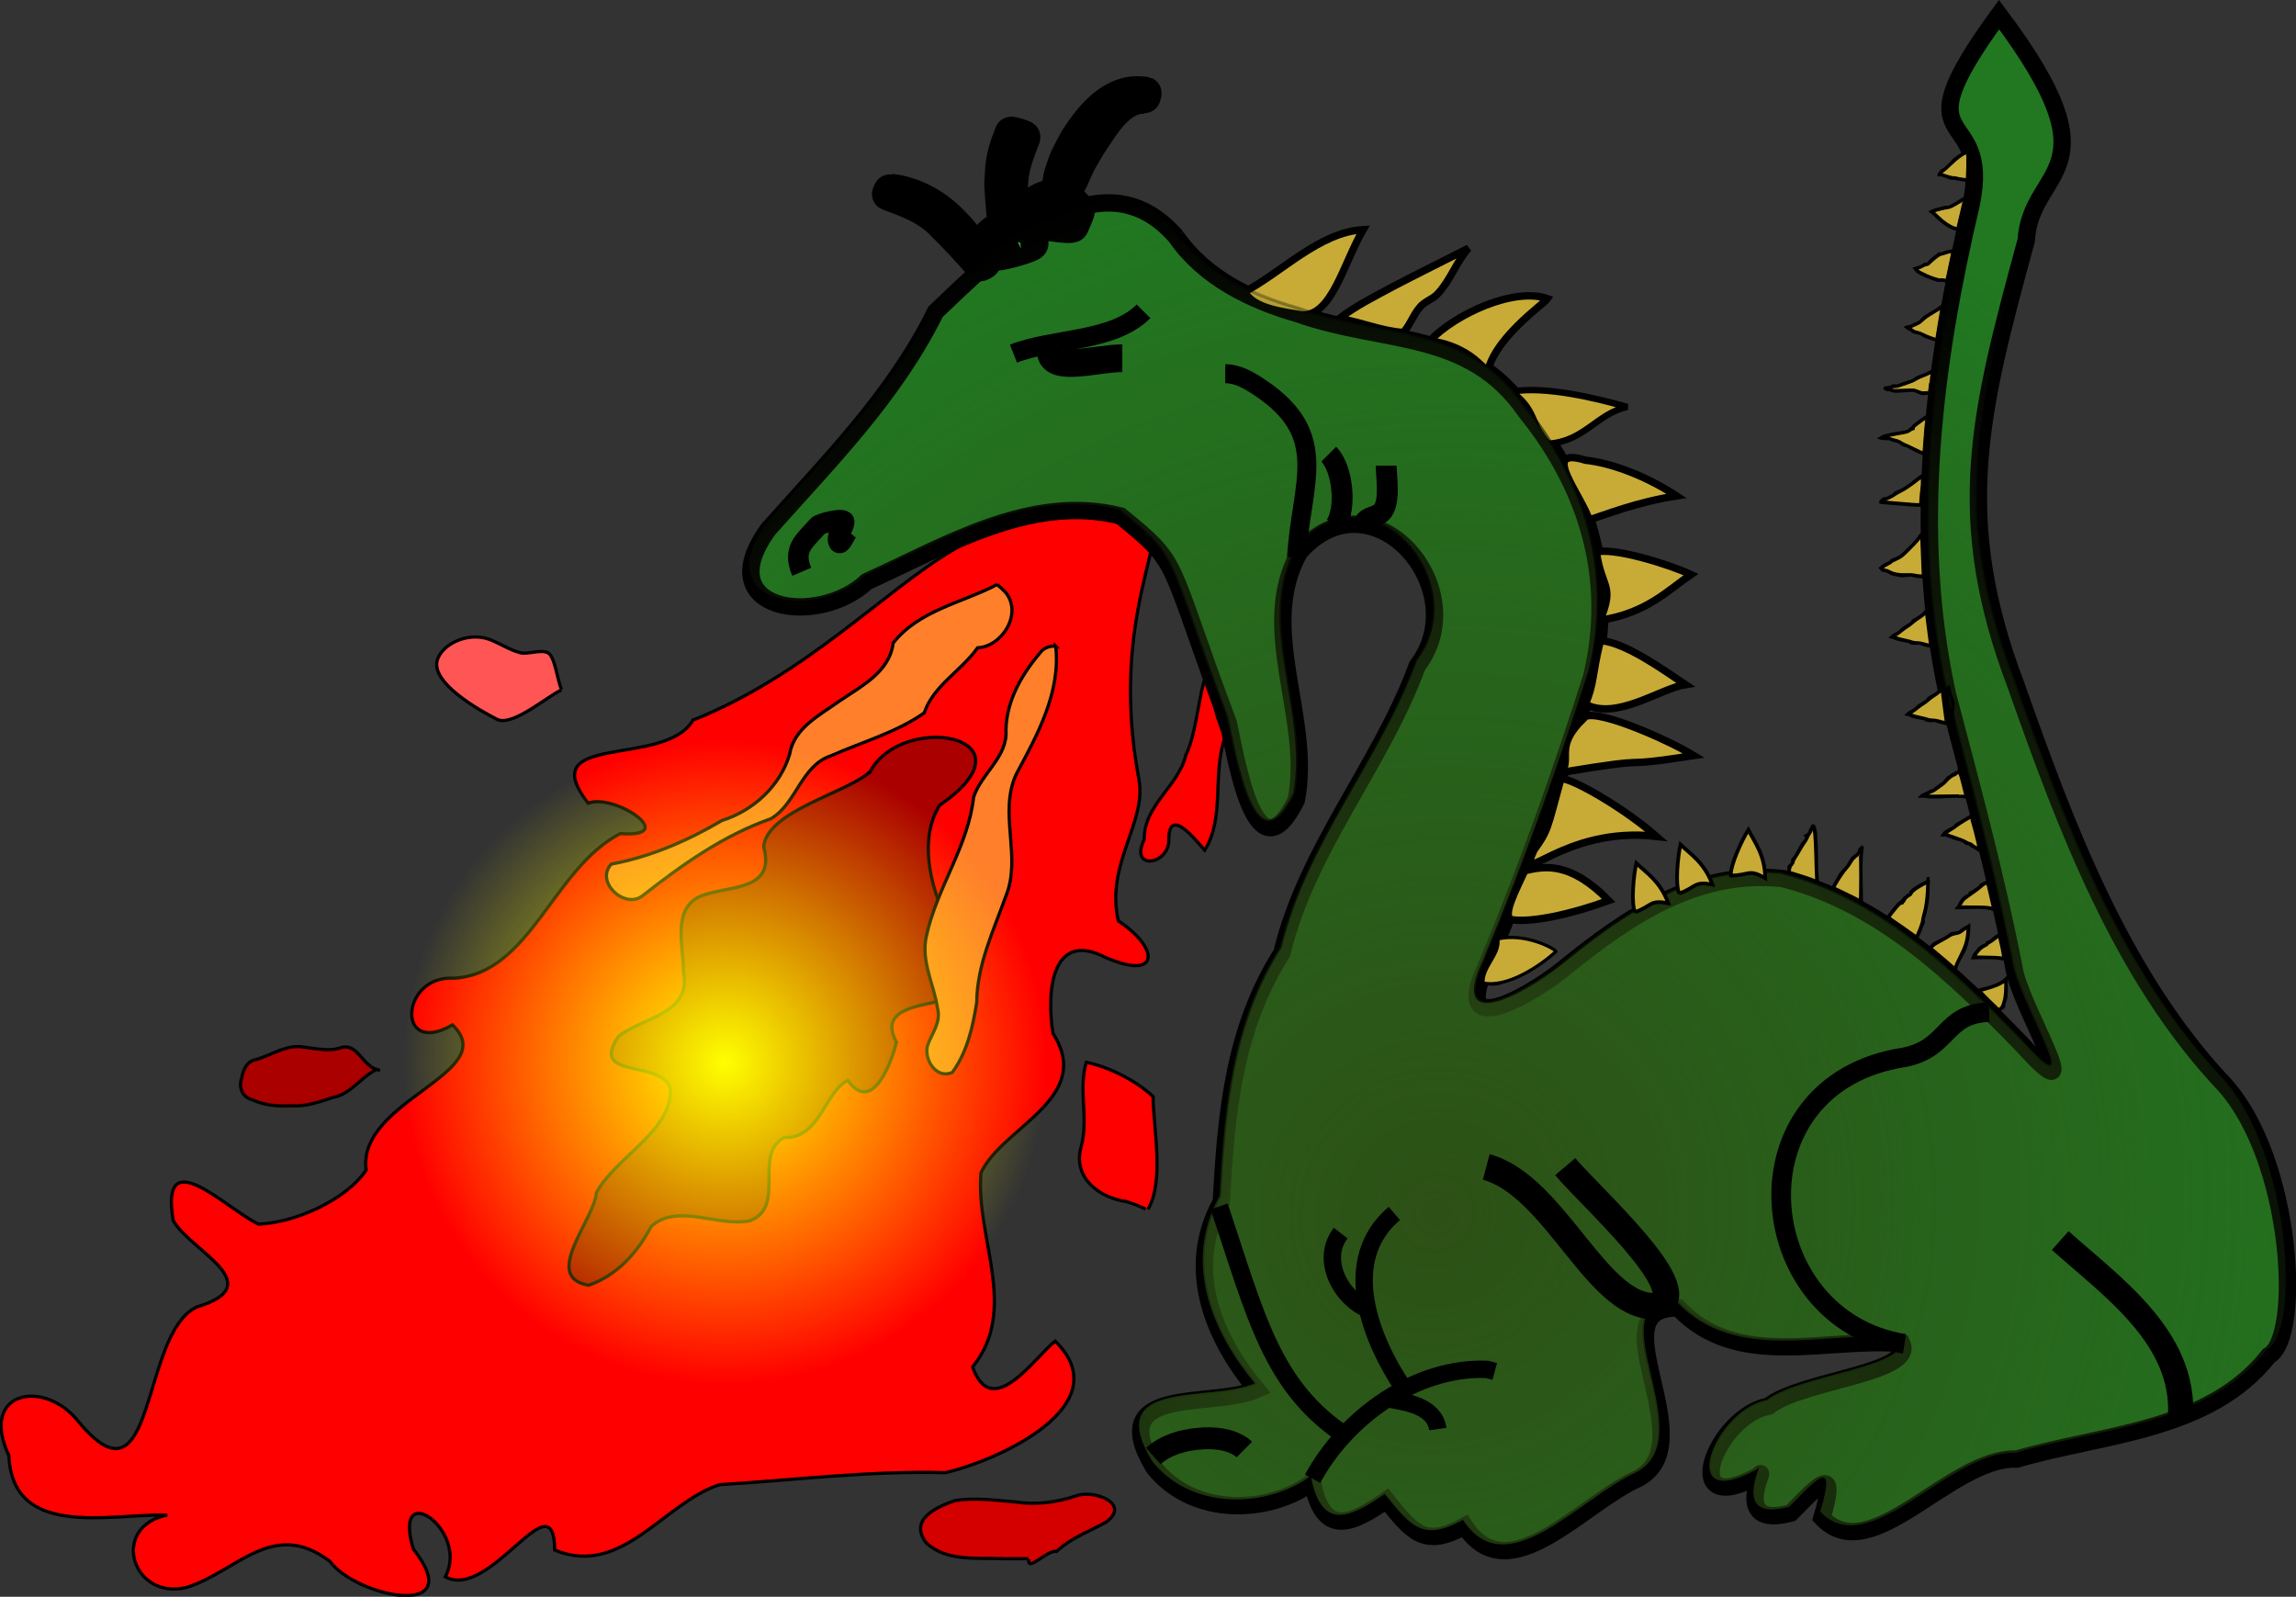 <?xml version="1.0" encoding="UTF-8" standalone="no"?>
<!-- Created with Inkscape (http://www.inkscape.org/) -->

<svg
   xmlns:dc="http://purl.org/dc/elements/1.1/"
   xmlns:cc="http://creativecommons.org/ns#"
   xmlns:rdf="http://www.w3.org/1999/02/22-rdf-syntax-ns#"
   xmlns:svg="http://www.w3.org/2000/svg"
   xmlns="http://www.w3.org/2000/svg"
   xmlns:sodipodi="http://sodipodi.sourceforge.net/DTD/sodipodi-0.dtd"
   xmlns:inkscape="http://www.inkscape.org/namespaces/inkscape"
   id="svg2"
   sodipodi:docname="dragon.svg"
   viewBox="0 0 637.59 443.432"
   version="1.1"
   inkscape:version="0.91 r13725"
   width="637.59"
   height="443.432">
  <rect x="0" y="0" width="637.59" height="443.432" fill="#333333" stroke="none"/>
  <defs
     id="defs4">
    <radialGradient
       id="radialGradient4269"
       gradientUnits="userSpaceOnUse"
       cy="244.28"
       cx="-685.89"
       gradientTransform="matrix(1.106,-0.905,0.882,1.078,469.36,-524.34)"
       r="238.65"
       inkscape:collect="always">
      <stop
         id="stop4092"
         style="stop-color:#2d5016"
         offset="0" />
      <stop
         id="stop4094"
         style="stop-color:#2d5016;stop-opacity:0"
         offset="1" />
    </radialGradient>
    <radialGradient
       id="radialGradient4271"
       gradientUnits="userSpaceOnUse"
       cy="108.88"
       cx="-660.64"
       gradientTransform="matrix(1,0,0,1,612.15,115.19)"
       r="239.15"
       inkscape:collect="always">
      <stop
         id="stop4138"
         style="stop-color:#000000"
         offset="0" />
      <stop
         id="stop4140"
         style="stop-color:#000000;stop-opacity:0"
         offset="1" />
    </radialGradient>
    <radialGradient
       id="radialGradient4273"
       gradientUnits="userSpaceOnUse"
       cy="-240.63"
       cx="-1036.4"
       r="209.1"
       inkscape:collect="always">
      <stop
         id="stop4006"
         style="stop-color:#ffff00"
         offset="0" />
      <stop
         id="stop4008"
         style="stop-color:#ffff00;stop-opacity:0"
         offset="1" />
    </radialGradient>
  </defs>
  <sodipodi:namedview
     id="base"
     bordercolor="#666666"
     inkscape:pageshadow="2"
     inkscape:window-y="-8"
     pagecolor="#ffffff"
     inkscape:window-height="1096"
     inkscape:window-maximized="1"
     inkscape:zoom="0.7"
     inkscape:window-x="-8"
     showgrid="false"
     borderopacity="1.0"
     inkscape:current-layer="layer1"
     inkscape:cx="61.729173"
     inkscape:cy="339.65546"
     inkscape:window-width="1920"
     inkscape:pageopacity="0.0"
     inkscape:document-units="px"
     fit-margin-top="0"
     fit-margin-left="0"
     fit-margin-right="0"
     fit-margin-bottom="0" />
  <g
     id="layer1"
     inkscape:label="Layer 1"
     inkscape:groupmode="layer"
     transform="translate(-47.213,-205.294)">
    <g
       id="g4166"
       inkscape:export-ydpi="1262.2"
       inkscape:export-xdpi="1262.2"
       inkscape:export-filename="C:\Documents and Settings\User\Desktop\dragon.png"
       transform="matrix(0.894,0,0,0.894,511.97,220.61)">
      <path
         id="path5230"
         style="fill:#ff0000;stroke:#000000;stroke-width:1px"
         d="m -139.28,211.81 c -4.151,11.25 0.032,24.932 -6.368,35.178 -3.242,-3.695 -11.481,-14.088 -11.167,-2.552 -0.748,7.454 -12.226,8.534 -7.623,-0.775 -0.146,-10.783 10.637,-16.514 12.929,-26.242 3.959,-7.899 4.125,-24.129 8.052,-27.895 -0.69,7.595 0.994,15.389 4.177,22.286 z"
         inkscape:connector-curvature="0" />
      <g
         id="g3981"
         transform="translate(644.59,101.84)">
        <path
           id="path3857"
           sodipodi:nodetypes="ccccccccccccccccccccccccccsssc"
           style="fill:#ff0000;stroke:#000000;stroke-width:1px"
           d="m -949.22,104.75 c -8.654,14.962 -49.833,3.464 -32.562,25.781 8.266,-3.173 28.896,10.872 10,9.438 -20.906,10.784 -27.874,43.552 -51.656,44.938 -16.69,-1.096 -18.123,24.753 -0.469,14.5 15.55,14.834 -29.759,23.377 -26.813,45.094 -6.138,9.245 -22.21,16.45 -33.469,16.781 -10.16,-4.853 -30.629,-26.122 -26.469,-1.156 4.885,9.213 30.554,19.89 7.406,26.875 -17.778,8.13 -12.474,64.792 -36.656,35.844 -10.649,-13.767 -31.224,-9.777 -21.781,10.375 1.11,25.734 30.765,18.204 48.156,18.438 l 1.031,0 c -17.839,3.597 -11.054,26.466 5.875,22.531 15.693,-4.796 26.785,-21.597 44.594,-8.188 8.246,11.231 43.402,18.412 25.969,-3.781 -6.796,-22.67 17.606,-5.802 9.938,8.625 13.88,7.67 33.829,-31.147 33.969,-8.312 20.887,8.671 33.907,-14.734 51.25,-20.312 21.795,-1.271 46.384,-4.396 70.125,-3.719 16.821,-3.925 54.256,-21.025 34.094,-40.875 -6.152,4.718 -19.608,25.222 -25.656,8.031 14.5,-17.799 0.883,-40.148 2.594,-60.281 6.565,-14.267 35.251,-23.108 22.406,-43.281 -2.161,-12.696 -0.503,-32.064 15.875,-23.844 17.35,7.791 17.421,-2.606 4.406,-11.125 -4.106,-17.7 8.883,-30.61 6.373,-44.001 -9.555,-50.967 10.721,-77.028 2.888,-82.038 -6.949,-4.445 -31.364,-6.634 -60.455,10.663 -22.037,13.103 -45.673,38.861 -80.963,53 z"
           inkscape:connector-curvature="0" />
        <path
           id="path3915"
           sodipodi:nodetypes="ccccccccc"
           style="fill:#d40000;stroke:#000000;stroke-width:1px"
           d="m -844.88,365.34 c -0.68,4.405 5.766,-2.985 8.642,-2.384 4.471,-4.219 10.181,-6.2 15.367,-9.089 7.968,-5.89 -4.119,-10.219 -9.354,-8.143 -5.976,2.002 -12.217,2.832 -18.489,1.91 -6.322,-0.535 -12.713,-1.436 -19.042,-0.483 -5.57,1.937 -14.447,5.749 -9.088,13.043 6.419,6.149 16.215,4.604 24.364,5.038 2.492,-0.009 4.985,-0.038 7.477,-0.015"
           inkscape:connector-curvature="0" />
        <path
           id="path3919"
           sodipodi:nodetypes="cccccc"
           style="fill:#ff0000;stroke:#000000;stroke-width:1px"
           d="m -807.89,256.7 c 5.252,-8.661 1.587,-25.891 1.618,-35.041 -5.507,-5.13 -13.903,-9.24 -20.756,-10.636 -2.524,8.311 0.825,17.739 -1.639,26.396 -2.607,9.544 5.757,15.729 14.158,16.876 2.028,0.652 4.043,1.376 5.94,2.354"
           inkscape:connector-curvature="0" />
        <path
           id="path3921"
           sodipodi:nodetypes="csssssc"
           style="fill:#ff5555;stroke:#000000;stroke-width:1px"
           d="m -990.04,95.378 c -3.891,1.556 -15.214,11.502 -19.964,9.127 -5.505,-2.753 -20.931,-11.492 -18.571,-18.571 1.681,-5.042 9.519,-8.493 15.714,-6.429 3.351,1.117 6.586,3.432 10,4.286 2.357,0.589 6.402,-1.084 8.571,0 2.296,1.148 2.957,8.771 4.286,11.429"
           inkscape:connector-curvature="0" />
        <path
           id="path3923"
           sodipodi:nodetypes="ccccccccc"
           style="fill:#aa0000;stroke:#000000;stroke-width:1px"
           d="m -1047.1,213.08 c -5.125,2.26 -8.263,7.868 -14.027,8.895 -4.141,1.321 -8.342,2.891 -12.767,2.563 -4.177,0.218 -8.45,-0.128 -12.284,-1.928 -3.009,-0.689 -4.224,-3.895 -3.207,-6.631 0.456,-2.575 1.597,-5.432 4.552,-5.815 4.876,-1.439 9.472,-4.822 14.794,-3.854 3.928,0.467 8.031,1.502 11.883,0.051 5.163,-1.122 6.451,6.563 11.742,7.101"
           inkscape:connector-curvature="0" />
        <path
           id="path3925"
           style="fill:#aa0000;stroke:#000000;stroke-width:1px"
           d="m -873,110.09 c -7.768,-0.24 -17.262,3.091 -21.281,10.844 l -0.156,0 c -7.025,6.431 -31.741,12.015 -32.812,23.125 3.78,13.723 -10.272,11.944 -19.219,15.188 -9.53,3.916 -5.595,15.659 -5.688,23.562 2.816,13.479 -13.49,14.366 -20.25,20.281 -9.099,13.484 13.454,6.791 16.25,16.219 0.288,13.21 -16.617,20.761 -23.031,32.156 -0.512,8.263 -17.216,26.383 -2.375,28.812 8.717,-3.088 15.111,-10.064 19.344,-18.219 8.137,-7.513 20.762,0.238 30.688,-1.812 11.47,-4.367 0.807,-20.445 10.656,-25.875 10.946,0.541 12.616,-14.129 19.75,-17.75 7.51,10.558 13.438,-5.015 15.125,-11.844 -5.582,-10.265 6.813,-11.075 13.562,-12.844 8.31,-5.676 4.178,-17.962 1.656,-25.906 -4.873,-10.398 -8.158,-24.425 -1.844,-34.812 18.622,-12.816 10.979,-20.774 -0.375,-21.125 z"
           inkscape:connector-curvature="0" />
      </g>
      <path
         id="path4033"
         sodipodi:nodetypes="cccccccccccccccccccccccccccccccccccccccc"
         style="fill:#217821;stroke:#000000;stroke-width:5.4"
         d="m -154.48,56.47 c -23.925,-27.674 -56.322,5.771 -74.769,23.244 -13.025,26.305 -32.988,46.189 -51.976,67.587 -18.579,25.58 15.578,30.459 30.627,16.226 24.432,-11.051 51.069,-27.398 78.785,-20.392 19.151,15.606 13.838,12.075 33.526,64.469 2.729,12.919 8.732,48.586 21.065,23.838 5.05,-25.456 -12.347,-53.377 0.966,-76.999 22.438,-25.713 54.905,11.303 36.616,35.282 -11.412,30.981 -34.245,56.751 -42.059,89.241 -15.12,23.725 -17.338,50.53 -18.801,77.296 -11.908,21.42 -1.567,43.222 10.94,58.254 -13.912,6.061 -47.566,-1.775 -31.901,24.181 12.252,15.391 35.502,14.642 49.261,4.611 3.368,17.484 12.413,12.824 23.007,5.569 8.105,10.041 11.733,14.923 24.29,8.072 13.592,20.884 36.424,-7.06 53.814,-14.773 21.075,-11.168 -13.509,-53.612 12.553,-52.989 18.423,19.521 46.341,8.93 69.427,11.054 4.047,9.31 -31.092,11.325 -41.387,19.439 -16.369,2.975 -28.918,35.829 -3.041,21.528 3.188,-4.35 -9.524,16.92 9.984,11.652 7.794,-7.843 14.961,-16.354 9.632,1.508 15.26,16.239 39.906,-19.023 60.552,-18.26 26.667,-7.821 59.706,-8.519 78.243,-32.116 10.348,-5.471 7.51,-60.664 -13.807,-84.217 -32.016,-33.84 -49.416,-80.697 -64.617,-123.78 -20.102,-52.71 -11.397,-85.254 3.061,-138.41 1.448,-23.264 29.106,-20.243 -8.43,-70.189 -32.492,44.406 -1.836,26.751 -8.689,59.079 -11.681,49.65 -18.387,101.68 -7.345,152.08 7.681,29.162 14.79,55.178 20.611,84.654 1.445,11.668 24.616,48.417 2.914,24.51 -21.176,-21.855 -44.125,-44.167 -74.625,-51.928 -26.872,-2.967 -48.541,12.192 -67.108,27.154 -8.751,7.455 -36.905,25.049 -24.978,-0.003 13.834,-33.192 23.418,-60.965 32.644,-89.63 7.644,-31.588 -1.972,-59.834 -20.352,-82.505 -17.684,-25.745 -44.054,-20.979 -70.772,-30.432 -14.662,-4.235 -29.063,-11.194 -37.951,-24.013"
         inkscape:connector-curvature="0" />
      <path
         id="path4096"
         style="fill:#2ca02c;stroke:#000000;stroke-width:10.2;stroke-linecap:round;stroke-linejoin:round"
         d="m -215.29,65.121 c -3.781,-4.287 -7.648,-8.523 -11.738,-12.534 -4.194,-4.438 -9.655,-6.77 -15.276,-8.801 -0.534,-0.196 -1.069,-0.391 -1.603,-0.587 -0.086,-0.041 0.491,-1.26 0.578,-1.22 0.614,0.07 1.227,0.14 1.841,0.21 6.371,1.206 11.901,4.269 16.59,8.757 2.23,2.305 2.724,2.71 4.725,5.19 1.766,2.189 3.258,4.565 4.94,6.811 0.371,0.495 0.791,0.952 1.186,1.428 0.053,0.088 -1.188,0.833 -1.241,0.745 z"
         inkscape:connector-curvature="0" />
      <path
         id="path4098"
         style="fill:#2ca02c;stroke:#000000;stroke-width:10.2;stroke-linecap:round;stroke-linejoin:round"
         d="m -210.8,61.711 c -0.323,-0.727 -2.182,-4.694 -1.911,-5.221 0.966,-1.88 3.704,-2.383 4.718,-4.238 0.583,-1.067 -0.303,-2.414 -0.422,-3.624 -0.293,-2.963 -0.418,-5.427 -0.606,-8.422 0.239,-4.328 0.133,-6.157 1.278,-10.486 0.492,-1.862 1.267,-3.637 1.9,-5.456 0.087,-0.287 4.152,0.941 4.066,1.229 -1.818,4.761 -3.733,9.489 -3.842,14.675 -0.137,3.642 -0.271,4.697 -0.064,8.219 0.069,1.176 -0.52,2.703 0.33,3.519 1.489,1.429 4.144,1.008 5.745,2.311 0.035,0.029 0.295,3.854 0.326,4.304 0.226,0.814 -11.291,4.005 -11.517,3.191 z"
         inkscape:connector-curvature="0" />
      <path
         id="path4100"
         style="fill:#2ca02c;stroke:#000000;stroke-width:10.2;stroke-linecap:round;stroke-linejoin:round"
         d="m -198.52,51.383 c 0.019,-0.918 0.016,-5.19 0.511,-5.69 1.626,-1.643 4.55,-1.598 6.086,-3.325 1.159,-1.303 0.839,-3.388 1.363,-5.051 1.905,-6.046 1.907,-5.424 4.891,-11.151 3.995,-6.122 9.175,-12.971 16.872,-14.37 0.776,-0.141 1.574,-0.11 2.361,-0.165 0.76,0.049 1.52,0.098 2.281,0.147 0.094,0.026 -0.279,1.354 -0.372,1.327 -0.443,0.017 -0.886,0.035 -1.329,0.052 -0.626,0.133 -1.274,0.186 -1.877,0.4 -6.504,2.313 -10.017,9.226 -13.696,14.505 -3.006,5.222 -2.971,4.804 -5.328,10.299 -0.672,1.566 -2.194,3.081 -1.877,4.755 0.397,2.1 3.068,3.172 3.76,5.195 0.143,0.418 -1.524,4.011 -1.84,4.719 -0.117,0.835 -11.92,-0.813 -11.804,-1.648 z"
         inkscape:connector-curvature="0" />
      <path
         id="path4102"
         sodipodi:nodetypes="cccc"
         style="fill:#c8ab37;stroke:#000000;stroke-width:2.3"
         d="m -133.26,73.517 c 11.482,-6.038 23.287,-18.542 36.824,-19.308 -6.096,10.407 -9.701,26.799 -18.923,26.494 -5.839,-1.008 -15.003,-1.915 -17.901,-7.186 z"
         inkscape:connector-curvature="0" />
      <path
         id="path4122"
         style="fill:#c8ab37;stroke:#000000;stroke-width:2.3"
         d="m -83.983,86.151 c -6.822,-0.458 -13.17,-3.268 -19.882,-4.329 5.169,-3.958 11.036,-6.872 16.745,-9.955 7.75,-4.064 15.621,-7.891 23.401,-11.897 -3.816,4.279 -5.603,9.973 -9.547,14.144 -1.639,1.819 -4.243,2.381 -5.712,4.395 -1.984,2.336 -2.911,5.388 -5.005,7.642 z"
         inkscape:connector-curvature="0" />
      <path
         id="path4126"
         sodipodi:nodetypes="cccc"
         style="fill:#c8ab37;stroke:#000000;stroke-width:2.3"
         d="m -39.161,75.646 c -10.299,-3.639 -28.528,4.664 -36.61,13.113 14.523,1.921 19.588,12.179 17.845,10.942 0.99,-10.982 17.784,-22.561 18.765,-24.055 z"
         inkscape:connector-curvature="0" />
      <path
         id="path4128"
         sodipodi:nodetypes="cccc"
         style="fill:#c8ab37;stroke:#000000;stroke-width:1.988"
         d="m -50.387,104.54 c 8.17,5.751 6.024,10.976 11.47,16.164 11.281,-0.766 15.171,-9.482 24.545,-11.416 -9.614,-2.703 -25.655,-6.653 -36.015,-4.748 z"
         inkscape:connector-curvature="0" />
      <path
         id="path4130"
         sodipodi:nodetypes="cccc"
         style="fill:#c8ab37;stroke:#000000;stroke-width:2.3"
         d="m -26.011,144.99 c -2.392,-8.193 -15.963,-23.693 -1.359,-19.152 7.002,0.715 17.683,4.167 28.271,11.081 -12.151,1.883 -21.25,5.54 -28.933,8.071"
         inkscape:connector-curvature="0" />
      <path
         id="path4132"
         sodipodi:nodetypes="cccc"
         style="fill:#c8ab37;stroke:#000000;stroke-width:2.3"
         d="m -23.991,154.34 c 1.715,11.724 5.674,9.983 1.187,21.188 14.32,-2.09 21.025,-9.318 28.196,-14.19 -6.801,-3.169 -23.808,-8.44 -29.383,-6.997 z"
         inkscape:connector-curvature="0" />
      <path
         id="path4134"
         sodipodi:nodetypes="cccc"
         style="fill:#c8ab37;stroke:#000000;stroke-width:2.3"
         d="m -22.728,181.86 c -2.687,10.764 -1.858,13.17 -4.695,19.774 9.715,5.107 23.232,-4.882 31.073,-6.097 -6.234,-4.154 -18.592,-13.17 -26.378,-13.676 z"
         inkscape:connector-curvature="0" />
      <path
         id="path4136"
         sodipodi:nodetypes="cccc"
         style="fill:#c8ab37;stroke:#000000;stroke-width:2.3"
         d="m -28.032,206.11 c -9.131,8.771 -3.478,12.416 -6.852,16.701 32.86,-5.424 13.81,-1 41.162,-5.227 -8.745,-5.377 -32.605,-15.646 -34.31,-11.474 z"
         inkscape:connector-curvature="0" />
      <path
         id="path4138"
         sodipodi:nodetypes="cccc"
         style="fill:#c8ab37;stroke:#000000;stroke-width:2.3"
         d="m -43.437,247.02 c -5.731,12.752 8.942,-7.686 38.088,-4.343 -12.106,-10.594 -32.168,-21.337 -29.938,-16.886 -3.953,14.424 -3.66,15.068 -8.15,21.229 z"
         inkscape:connector-curvature="0" />
      <path
         id="path4140"
         sodipodi:nodetypes="cscc"
         style="fill:#c8ab37;stroke:#000000;stroke-width:2.3"
         d="m -46.241,253.34 c -2.357,5.267 -7.542,14.704 -3.83,15.254 5.922,0.877 17.999,-1.616 29.902,-5.98 -12.151,-12.428 -20.191,-10.586 -26.072,-9.274 z"
         inkscape:connector-curvature="0" />
      <path
         id="path4611"
         sodipodi:nodetypes="cscc"
         style="fill:none;stroke:#000000;stroke-width:1px"
         d="m -55.053,276.06 c 0.337,-0.253 1.198,-1.134 1.01,-0.758 -0.319,0.639 -1.196,0.876 -1.515,1.515 -9.26,13.04 -0.031,15.27 9.344,6.566"
         inkscape:connector-curvature="0" />
      <path
         id="path4613"
         style="fill:none;stroke:#000000;stroke-width:1px"
         d="m -55.306,276.57 c 0.637,0.198 2.575,-0.203 3.03,0.253 1.784,1.784 2.605,3.615 4.293,5.303 0.557,0.557 0.327,1.337 1.01,2.02"
         inkscape:connector-curvature="0" />
      <path
         id="path4615"
         style="fill:none;stroke:#000000;stroke-width:1px"
         d="m -9.849,264.44 c 3.403,-0.866 6.224,-2.411 9.597,-3.535 1.019,-0.34 2.071,-0.278 3.03,-0.758 1.306,-0.653 3.229,-1.768 4.798,-1.768"
         inkscape:connector-curvature="0" />
      <path
         id="path4621"
         style="fill:none;stroke:#000000;stroke-width:1px"
         d="m 48.992,261.92 c 3.464,1.302 6.824,2.719 9.596,4.798 0.883,0.662 1.966,0.451 2.778,1.263"
         inkscape:connector-curvature="0" />
      <path
         id="path4629"
         style="fill:none;stroke:#000000;stroke-width:1px"
         d="m -4.041,262.17 c 2.511,0.031 3.788,0.168 5.808,-0.505 0.336,-0.112 0.942,0.16 1.263,0 0.629,-0.314 0.451,-0.505 1.263,-0.505"
         inkscape:connector-curvature="0" />
      <path
         id="path4639"
         style="fill:none;stroke:#000000;stroke-width:1px"
         d="m 34.85,256.61 c 4.004,-0.402 7.391,1.01 11.364,1.01"
         inkscape:connector-curvature="0" />
      <path
         id="path4641"
         style="fill:none;stroke:#000000;stroke-width:1px"
         d="m 41.921,241.97 c -0.581,0.407 -0.629,1.639 -1.01,2.02 -1.701,1.701 -2.282,4.303 -3.788,5.808 -0.304,0.304 -0.014,0.906 -0.253,1.263 -0.143,0.215 -0.766,0.766 -1.01,1.01 -0.168,0.168 0.168,0.842 0,1.01 -0.37,0.37 -0.758,2.007 -0.758,2.778 l 1.263,1.01 c 1.718,0.6 4.486,0.738 6.061,1.263 1.258,0.419 1.134,1.01 2.525,1.01 l 0,-1.01 c -1.032,-2.911 -0.104,-17.277 -1.515,-18.688 -0.345,-0.345 -0.641,0.893 -0.758,1.01 -0.987,0.987 0.779,-0.635 -0.758,1.515 -0.232,0.325 -1.065,0.56 -1.263,0.758"
         inkscape:connector-curvature="0" />
      <path
         id="path4643"
         style="fill:none;stroke:#000000;stroke-width:1px"
         d="m 48.487,261.67 c 1.112,1.489 3.36,0.834 4.546,2.02"
         inkscape:connector-curvature="0" />
      <path
         id="path4645"
         style="fill:none;stroke:#000000;stroke-width:1px"
         d="m 49.245,260.15 c 1.583,1.303 3.004,3.106 5.051,3.788 2.22,0.74 3.848,2.659 4.041,2.273 0.332,-0.665 0,-2.536 0,-3.283 0,-2.89 -0.595,-16.072 0.505,-17.173 l -1.01,1.01 c 0.029,0.457 -0.473,1.231 -0.758,1.515 -0.331,0.331 -1.532,1.044 -1.768,1.515 -0.317,0.634 -1.145,2.155 -1.768,2.778 -0.508,0.508 -1.471,1.426 -1.768,2.02 -0.572,1.144 -1.559,2.613 -2.273,4.041 -0.229,0.458 0.045,1.099 -0.253,1.515 -0.353,0.494 -1.086,0.581 -1.515,1.01 l 1.01,0.758 c 0.447,0.058 0.505,0.505 0.758,0.758"
         inkscape:connector-curvature="0" />
      <path
         id="path4647"
         style="fill:none;stroke:#000000;stroke-width:1px"
         d="m 63.892,269.49 c 2.581,2.262 5.946,3.926 8.586,6.566 0.339,0.339 0.978,0.22 1.515,0.758 l 0.505,-1.263 c 1.664,-1.856 2.05,-4.1 3.03,-6.061 0.167,-0.335 -0.119,-0.904 0,-1.263 1.637,-4.912 1.515,-8.347 1.515,-12.879"
         inkscape:connector-curvature="0" />
      <path
         id="path4649"
         style="fill:none;stroke:#000000;stroke-width:1px"
         d="m 66.165,268.48 c 0.462,-0.886 3.567,-4.94 4.293,-5.303 0.151,-0.075 0.386,0.119 0.505,0 0.119,-0.119 -0.119,-0.386 0,-0.505 0.119,-0.119 0.386,0.119 0.505,0 0.119,-0.119 -0.075,-0.354 0,-0.505 0.255,-0.511 0.871,-0.479 1.263,-1.263 0.015,-0.031 0.717,-0.212 0.758,-0.253 0.084,-0.084 0.168,-0.673 0.253,-0.758 1.535,-1.535 4.705,-2.984 5.808,-3.535"
         inkscape:connector-curvature="0" />
      <path
         id="path4651"
         style="fill:none;stroke:#000000;stroke-width:1px"
         d="m 80.055,280.61 c 0.607,0.525 1.095,0.59 1.768,1.263 0.778,0.778 1.871,3.486 2.778,3.788 0.551,0.184 2.051,0.789 2.525,1.263 l 0.253,-1.263 c -0.039,-2.913 1.542,-4.851 2.778,-7.324 1.056,-2.112 1.515,-5.419 1.515,-7.829 l -1.263,0.758 c -0.499,0.083 -1.276,1.017 -1.768,1.263 -0.337,0.168 -2.31,0.29 -2.525,0.505 -1.024,1.024 -3.329,2.043 -4.798,2.778 -1.025,0.512 -1.575,1.575 -2.273,2.273 -0.213,0.213 -0.99,0.485 -1.515,1.01 l 1.263,1.263 c 0.084,0.168 0.168,0.337 0.253,0.505 0.337,-0.084 0.802,-0.53 1.01,-0.253 0.258,0.343 -0.323,0.839 -0.253,1.263 0.03,0.178 1.158,0.653 1.263,0.758 0.594,0.594 0.906,1.446 1.768,2.02 1.02,0.68 3.29,1.522 3.535,1.768"
         inkscape:connector-curvature="0" />
      <path
         id="path4653"
         style="fill:none;stroke:#000000;stroke-width:1px"
         d="m 92.934,290.96 c 3.635,-1.075 7.904,-1.591 10.354,-4.041 l 0,1.01 c 0.006,2.39 0.232,4.838 -0.758,6.819 -0.101,0.202 0.101,0.556 0,0.758 -0.207,0.415 -1.12,0.867 -1.515,1.263 -0.245,0.245 -0.554,1.06 -0.758,1.263 l -1.263,-1.01 c -0.168,-0.084 -0.372,-0.119 -0.505,-0.253 -0.673,-0.673 -1.007,-2.018 -1.768,-2.525 -0.57,-0.38 -1.251,-0.494 -1.768,-1.01 -0.862,-0.862 -0.92,-1.447 -2.02,-2.273 z"
         inkscape:connector-curvature="0" />
      <path
         id="path4669"
         style="fill:none;stroke:#000000;stroke-width:1px"
         d="m 92.51,27.698 0,9.107"
         inkscape:connector-curvature="0" />
      <path
         id="path4671"
         style="fill:none;stroke:#000000;stroke-width:1px"
         d="m 91.26,29.662 c -0.059,0.06 -0.119,0.119 -0.179,0.179 -0.059,0.119 -0.085,0.263 -0.179,0.357 -0.159,0.159 -0.525,0.084 -0.714,0.179 -0.269,0.134 -2.839,1.946 -2.857,1.964 -1.081,1.081 -2.491,2.852 -3.929,3.571 -0.491,0.245 -0.61,1.25 -1.429,1.25 l 1.071,0 c 1.158,0.24 2.149,0.716 3.214,1.071 0.346,0.115 0.924,-0.163 1.25,0 1,0.5 3.247,0.211 4.107,1.071 l -1.607,15"
         inkscape:connector-curvature="0" />
      <path
         id="path4673"
         style="fill:none;stroke:#000000;stroke-width:1px"
         d="m 91.795,44.127 c -0.502,0.35 -1.246,0.176 -1.786,0.536 -1.513,1.009 -2.617,1.666 -4.286,2.5 -0.468,0.234 -1.105,0.011 -1.607,0.179 -1.394,0.465 -2.8,0.596 -4.107,1.25 l 0.893,0.714 c 2.581,2.579 5.293,5 8.929,5 l 0.179,-0.893 c -0.127,-2.86 -0.04,-4.919 1.071,-7.143 0.139,-0.277 -0.098,-0.778 0,-1.071 0.136,-0.407 0.493,-0.703 0.714,-1.071 z"
         inkscape:connector-curvature="0" />
      <path
         id="path4675"
         style="fill:none;stroke:#000000;stroke-width:1px"
         d="m 89.117,60.377 c -1.157,2.764 -0.041,8.433 -1.964,10.357 L 89.117,60.377 Z"
         inkscape:connector-curvature="0" />
      <path
         id="path4677"
         style="fill:none;stroke:#000000;stroke-width:1px"
         d="m 87.867,60.734 c -1.507,0.082 -3.005,0.252 -4.286,0.893 -0.345,0.172 -0.897,0.002 -1.25,0.179 -0.053,0.027 0,0.119 0,0.179 -0.059,0.06 -0.103,0.141 -0.179,0.179 -1.236,0.618 -2.266,1.73 -3.214,2.679 -0.169,0.169 -0.922,0.029 -1.071,0.179 -0.835,0.835 -2.176,1.023 -2.857,1.25 l 0.714,0.893 c 1.733,1.153 3.894,1.953 6.071,2.679 0.836,0.279 1.532,-0.085 2.321,0.179 0.827,0.276 1.503,0.536 2.5,0.536"
         inkscape:connector-curvature="0" />
      <path
         id="path4679"
         style="fill:none;stroke:#000000;stroke-width:1px"
         d="m 83.402,88.055 c 0,-1.38 0.936,-5.129 1.607,-7.143 0.196,-0.589 -0.151,-1.361 0,-1.964 0.134,-0.536 0.148,-1.09 0.357,-1.607 l -1.429,0.179 c -1.788,1.584 -3.813,2.483 -5.714,3.75 -0.606,0.404 -1.558,1.583 -1.964,1.786 -0.888,0.444 -1.979,0.811 -2.857,1.25 -0.301,0.15 -0.757,0.021 -1.071,0.179 l 0.714,0.536 c 0.714,0.009 0.89,0.623 1.429,0.893 0.566,0.283 1.44,0.301 2.143,0.536 0.551,0.184 1.047,0.706 1.607,0.893 0.859,0.286 2.011,0.73 3.036,1.071 0.716,0.239 2.744,0.244 3.214,0.714 L 84.652,88.412 c 0.414,-0.39 0.536,-0.868 0.536,-1.429"
         inkscape:connector-curvature="0" />
      <path
         id="path4681"
         style="fill:none;stroke:#000000;stroke-width:1px"
         d="m 81.438,107.34 c 0,-3.898 0.658,-7.875 1.429,-11.607 l -0.714,0.893 c -1.417,1.598 -3.8,2.635 -6.071,3.393 -0.761,0.254 -1.366,0.991 -2.143,1.25 -1.399,0.466 -2.736,0.743 -4.107,1.429 -0.444,0.222 -1.633,-0.152 -1.964,0.179 -0.342,0.342 -1.79,0.536 -2.5,0.536 l 1.071,0.536 c 0.291,0.025 0.61,-0.057 0.893,0 0.131,0.026 0.238,0.119 0.357,0.179 0.179,0.059 0.351,0.142 0.536,0.179 1.54,0.308 5.907,-0.529 6.964,0 0.42,0.21 1.229,0.436 1.786,0.714 0.621,0.311 1.655,-0.222 2.321,0 0.678,0.226 1.02,0.357 1.786,0.357"
         inkscape:connector-curvature="0" />
      <path
         id="path4683"
         style="fill:none;stroke:#000000;stroke-width:1px"
         d="m 80.545,113.95 c -0.506,3.582 -1.429,6.917 -1.429,10.536 l -0.893,-0.536 c -2.173,-0.544 -4.02,-1.742 -5.893,-2.679 -0.246,-0.123 -0.648,-0.056 -0.893,-0.179 -0.378,-0.189 -1.014,-0.834 -1.607,-1.071 -0.659,-0.264 -1.935,-0.328 -2.321,-0.714 -0.266,-0.266 -2.579,-0.146 -3.214,-0.357 l 0.893,-0.536 c 0.994,-0.299 2.022,-0.511 3.036,-0.714 1.516,-0.303 3.155,-0.397 4.643,-0.893 0.404,-0.135 0.671,-0.76 1.071,-0.893 0.113,-0.038 0.273,0.084 0.357,0 0.084,-0.084 -0.053,-0.251 0,-0.357 0.293,-0.587 4.354,-3.365 4.464,-3.393 0.185,-0.046 0.51,0 0.714,0 l 0,0.893 c -0.135,0.614 -0.179,1.108 -0.179,1.786"
         inkscape:connector-curvature="0" />
      <path
         id="path4685"
         style="fill:none;stroke:#000000;stroke-width:1px"
         d="m 63.938,138.77 c 0.504,0 0.922,-0.729 1.25,-0.893 0.263,-0.131 0.791,-0.085 1.071,-0.179 0.767,-0.256 1.593,-0.886 2.321,-1.25 0.075,-0.038 0.119,-0.119 0.179,-0.179 0,-0.059 -0.053,-0.152 0,-0.179 0.735,-0.368 1.602,-0.712 2.321,-1.071 1.137,-0.568 2.065,-1.479 3.036,-1.964 0.084,-0.042 0.618,-0.666 0.714,-0.714 0.791,-0.395 1.409,-1.151 2.321,-1.607 0.035,-0.017 0.714,-0.536 0.714,-0.536 0.368,3.56 -2.865,10.714 0.714,10.714 0.119,0 0,-0.238 0,-0.357 l 0,-2.143 c 0,-2.78 -0.351,-6.026 0.357,-8.571 -0.708,2.545 -0.357,5.792 -0.357,8.571 l 0,2.143 c 0,0.119 0.119,0.357 0,0.357 -3.579,0 -0.346,-7.154 -0.714,-10.714 -2e-5,-2.4e-4 -0.68,0.518 -0.714,0.536 -0.912,0.456 -1.531,1.212 -2.321,1.607 -0.096,0.048 -0.631,0.673 -0.714,0.714 -0.971,0.486 -1.899,1.396 -3.036,1.964 -0.719,0.36 -1.586,0.704 -2.321,1.071 -0.053,0.027 0,0.119 0,0.179 -0.059,0.059 -0.103,0.141 -0.179,0.179 -0.728,0.364 -1.554,0.994 -2.321,1.25 -0.28,0.093 -0.809,0.047 -1.071,0.179 -0.328,0.164 -0.746,0.893 -1.25,0.893 l 0.714,0.179 c 4.669,0.335 8.988,0.893 13.571,0.893"
         inkscape:connector-curvature="0" />
      <path
         id="path4687"
         style="fill:none;stroke:#000000;stroke-width:1px"
         d="m 79.295,160.38 c 0,-4.084 -0.143,-8.36 0.179,-12.321 l -1.071,0.357 c -0.59,0.121 -1.675,0.493 -1.964,1.071 -0.664,1.328 -5.481,6.232 -6.607,6.607 -0.411,0.137 -2.151,0.901 -2.321,1.071 -0.039,0.039 -0.144,0.34 -0.179,0.357 -1.079,0.54 -2.208,0.958 -3.036,1.786 l 0.714,0.714 c 0.362,0.023 0.725,0.092 1.071,0.179 0.625,0.156 1.211,0.701 1.786,0.893 0.79,0.263 1.69,0.333 2.5,0.536 1.263,0.316 2.876,-0.41 4.107,0 1.523,0.508 4.094,0.357 5.179,0.357 l -0.357,-1.607 c 0.893,-0.797 0.714,-1.466 0.714,-2.5"
         inkscape:connector-curvature="0" />
      <path
         id="path4689"
         style="fill:none;stroke:#000000;stroke-width:1px"
         d="m 80.01,172.34 c 0.363,0.402 -0.292,7.095 0.179,8.036 0.131,0.262 0.381,0.786 0.536,1.25"
         inkscape:connector-curvature="0" />
      <path
         id="path4691"
         style="fill:none;stroke:#000000;stroke-width:1px"
         d="m 78.76,172.34 c -0.629,0.572 -1.161,1.37 -1.786,1.786 -0.772,0.514 -1.559,1.047 -2.321,1.429 -0.743,0.372 0.191,-0.012 -0.179,0.357 -0.715,0.715 -2.016,1.544 -2.857,1.964 -0.369,0.185 -1.135,1.114 -1.607,1.429 -0.78,0.52 -1.671,0.778 -2.321,1.429 l 0.714,0.179 c 1.489,0.816 3.24,0.855 4.821,1.25 2.746,0.687 -1.554,0.084 1.607,0.536 0.469,0.067 1.364,-0.211 1.786,0 1.301,0.65 3.919,1.071 5.536,1.071 l 0,-0.893 c -0.235,-0.341 -0.23,-0.87 -0.357,-1.25 -0.482,-1.446 0.482,-3.375 0,-4.821 -0.426,-1.278 -1.25,-3.789 -1.25,-5"
         inkscape:connector-curvature="0" />
      <path
         id="path4693"
         style="fill:none;stroke:#000000;stroke-width:1px"
         d="m 82.688,188.95 c 0.366,2.806 -0.979,9.199 0.714,10.893"
         inkscape:connector-curvature="0" />
      <path
         id="path4697"
         style="fill:none;stroke:#000000;stroke-width:1px"
         d="m 86.26,204.31 c 0.388,2.296 -0.658,6.542 0.357,8.571 0.027,0.053 0.119,0 0.179,0 0.059,0.059 0.152,0.099 0.179,0.179 0.297,0.891 -0.002,1.605 0.536,2.143"
         inkscape:connector-curvature="0" />
      <path
         id="path4701"
         style="fill:none;stroke:#000000;stroke-width:1px"
         d="m 92.152,230.91 c 0,-1.514 -0.089,-3.393 -0.714,-4.643 -0.113,-0.225 0.171,-0.9 0,-1.071 -0.968,-0.968 -0.313,-3.433 -1.071,-4.643 l -1.25,1.071 c -0.4,0.455 -0.501,0.646 -0.714,1.071 -0.024,0.048 -0.674,0.152 -0.714,0.179 -0.188,0.125 -0.263,0.442 -0.357,0.536 -0.089,0.089 -0.446,-0.089 -0.536,0 -0.335,0.335 -0.641,0.588 -1.25,0.893 -0.722,0.361 -1.286,1.714 -2.143,2.143 -1.232,0.616 -2.03,1.64 -3.036,2.143 -0.108,0.054 -0.453,-0.083 -0.536,0 -0.786,0.786 -2.178,0.928 -2.857,1.607 l 1.071,0 c 3.802,0.825 10.905,-0.887 14.107,0.714 z"
         inkscape:connector-curvature="0" />
      <path
         id="path4703"
         style="fill:none;stroke:#000000;stroke-width:1px"
         d="m 92.331,229.84 c -0.449,-1.878 -1.072,-7.322 -2.143,-8.393"
         inkscape:connector-curvature="0" />
      <path
         id="path4705"
         style="fill:none;stroke:#000000;stroke-width:1px"
         d="m 94.295,235.56 c 0.137,1.784 0.65,2.906 1.429,4.464 0.385,0.771 0.159,1.944 0.714,2.5 0.07,0.07 0,0.605 0,0.714 0,1.531 0.179,3.964 0.179,4.821 l -0.893,-0.536 c -1.068,-0.721 -2.109,-1.412 -3.214,-1.964 -0.389,0.067 -0.059,-0.298 -0.179,-0.357 -0.556,-0.278 -1.261,-0.19 -1.607,-0.536 -0.217,-0.217 -0.632,-0.538 -1.071,-0.714 -0.926,-0.37 -1.931,-0.522 -2.857,-0.893 -0.968,-0.387 -2.167,-0.893 -3.036,-0.893 l 0.536,-0.714 c 1.039,-0.656 1.803,-1.08 2.857,-1.607 0.207,-0.104 0.557,-0.725 0.893,-0.893 2.323,-1.161 4.249,-3.059 7.321,-3.571"
         inkscape:connector-curvature="0" />
      <path
         id="path4707"
         style="fill:none;stroke:#000000;stroke-width:1px"
         d="m 98.581,253.41 c 0.333,0.797 0.453,1.537 0.714,2.321 0.211,0.634 0.947,1.18 1.25,1.786 0.149,0.298 0.033,0.78 0.179,1.071 1.003,2.006 1.25,4.37 1.25,7.143 l -0.714,-0.179 c -0.61,-0.058 -1.223,0.009 -1.786,-0.179 -3.301,-1.1 -7.502,-0.536 -11.25,-0.536 l 0.536,-0.714 c 0.193,-0.793 1.114,-2.112 1.964,-2.679 0.157,-0.104 0.403,-0.045 0.536,-0.179 0.077,-0.077 0.862,-0.652 0.893,-0.714 0.053,-0.106 -0.084,-0.273 0,-0.357 0.084,-0.084 0.244,0.038 0.357,0 0.215,-0.072 2.782,-1.889 3.036,-2.143 0.369,-0.369 -0.565,0.014 0.179,-0.357 0.957,-0.479 1.943,-0.871 2.679,-1.607 0.059,-0.059 0.298,0.059 0.357,0 0.137,-0.137 0.104,-0.367 0.357,-0.536 0.479,-0.319 1.041,-0.505 1.429,-0.893"
         inkscape:connector-curvature="0" />
      <path
         id="path4709"
         style="fill:none;stroke:#000000;stroke-width:1px"
         d="m 102.87,271.45 c -0.018,0.252 0.535,0.713 0.536,0.714 0.072,0.289 -0.165,0.645 0,0.893 0.888,1.331 0.507,1.701 0.893,2.857 0.053,0.16 0.304,0.197 0.357,0.357 0.434,1.301 0.714,3.68 0.714,5.179 l -1.071,-0.179 c -3.493,-1.268 -7.479,-0.893 -11.25,-0.893 l 0.357,-0.893 c 0.839,-1.004 1.541,-2.199 2.857,-2.857 0.13,-0.065 0.841,-0.305 0.893,-0.357 0.175,-0.175 0.198,-0.545 0.536,-0.714 0.213,-0.106 0.732,-0.196 0.893,-0.357 0.847,-0.847 2.228,-1.829 3.214,-2.321 0.614,-0.307 1.339,-0.401 1.964,-0.714"
         inkscape:connector-curvature="0" />
      <path
         id="path4711"
         style="fill:none;stroke:#000000;stroke-width:1px"
         d="m -31.955,280.38 c 2.008,-0.516 3.646,-1.325 5,-2.679 0.059,-0.059 0.298,0.059 0.357,0 0.374,-0.374 0.886,-0.979 1.429,-1.25 1.252,-0.626 2.273,-1.201 3.214,-2.143"
         inkscape:connector-curvature="0" />
      <path
         id="path4713"
         style="fill:none;stroke:#000000;stroke-width:1px"
         d="m -29.276,277.34 0,0.179"
         inkscape:connector-curvature="0" />
      <path
         id="path4715"
         style="fill:none;stroke:#000000;stroke-width:1px"
         d="m -30.169,277.7 11.964,-6.607"
         inkscape:connector-curvature="0" />
      <path
         id="path4727"
         style="fill:#c8ab37;stroke:#000000;stroke-width:0.411;stroke-linecap:round;stroke-linejoin:round"
         d="m 43.478,256.01 c -0.315,-0.179 -4.82,-1.666 -6.277,-2.071 l -1.009,-0.281 0.093,-0.751 c 0.061,-0.494 0.269,-0.938 0.607,-1.296 0.282,-0.299 0.514,-0.731 0.514,-0.958 0,-0.228 0.268,-0.786 0.595,-1.242 0.327,-0.455 0.94,-1.47 1.361,-2.256 0.421,-0.786 1.077,-1.837 1.458,-2.337 0.38,-0.499 0.786,-1.178 0.901,-1.508 0.115,-0.33 0.431,-0.929 0.702,-1.331 0.271,-0.402 0.549,-0.955 0.618,-1.228 0.387,-1.54 0.735,1.879 0.881,8.636 0.056,2.603 0.148,5.194 0.204,5.759 0.106,1.065 -0.014,1.224 -0.648,0.864 z"
         inkscape:connector-curvature="0" />
      <path
         id="path4729"
         style="fill:#c8ab37;stroke:#000000;stroke-width:0.411;stroke-linecap:round;stroke-linejoin:round"
         d="m 57.134,262.01 c -0.194,-0.128 -1.839,-0.946 -3.656,-1.817 -1.817,-0.871 -3.329,-1.601 -3.36,-1.624 -0.205,-0.147 2.393,-4.272 3.368,-5.35 0.643,-0.71 1.421,-1.763 1.729,-2.339 0.368,-0.689 0.87,-1.285 1.465,-1.737 0.498,-0.379 0.905,-0.761 0.905,-0.848 0,-0.088 0.06,-0.159 0.134,-0.159 0.074,1.3e-4 0.134,3.174 0.134,7.054 0,4.709 -0.061,7.053 -0.183,7.053 -0.101,-3e-5 -0.342,-0.105 -0.536,-0.233 z"
         inkscape:connector-curvature="0" />
      <path
         id="path4731"
         style="fill:#c8ab37;stroke:#000000;stroke-width:0.411;stroke-linecap:round;stroke-linejoin:round"
         d="m 73.562,272.31 c -0.881,-0.651 -2.666,-1.898 -3.967,-2.771 -1.301,-0.873 -2.366,-1.659 -2.366,-1.746 0,-0.181 1.065,-1.571 2.37,-3.093 0.618,-0.721 1.008,-1.027 1.309,-1.027 0.247,0 0.429,-0.105 0.429,-0.249 0,-0.137 0.121,-0.295 0.268,-0.352 0.147,-0.057 0.269,-0.246 0.271,-0.421 0.003,-0.323 1.075,-1.316 1.651,-1.531 0.173,-0.065 0.388,-0.309 0.477,-0.544 0.212,-0.558 1.147,-1.316 2.741,-2.224 2.131,-1.214 1.966,-1.325 1.827,1.232 -0.159,2.916 -0.506,5.252 -1.065,7.171 -0.251,0.861 -0.456,1.819 -0.456,2.13 0,0.566 -1.554,4.609 -1.771,4.609 -0.064,0 -0.836,-0.533 -1.717,-1.184 z"
         inkscape:connector-curvature="0" />
      <path
         id="path4733"
         style="fill:#c8ab37;stroke:#000000;stroke-width:0.411;stroke-linecap:round;stroke-linejoin:round"
         d="m 86.856,283.03 c -0.128,-0.155 -1.671,-1.489 -3.427,-2.965 l -3.193,-2.684 0.495,-0.516 c 0.272,-0.284 1.303,-0.928 2.291,-1.432 0.988,-0.503 2.163,-1.175 2.611,-1.493 0.571,-0.404 1.181,-0.641 2.036,-0.79 0.92,-0.16 1.401,-0.358 1.953,-0.804 0.403,-0.325 0.925,-0.692 1.161,-0.814 l 0.428,-0.223 -0.125,1.404 c -0.221,2.486 -0.723,4.069 -2.249,7.092 -0.786,1.557 -1.429,2.938 -1.429,3.07 0,0.379 -0.295,0.461 -0.55,0.154 z"
         inkscape:connector-curvature="0" />
      <path
         id="path4735"
         style="fill:#c8ab37;stroke:#000000;stroke-width:0.411;stroke-linecap:round;stroke-linejoin:round"
         d="m 98.163,293.5 c -1.499,-1.462 -2.664,-2.695 -2.589,-2.74 0.075,-0.045 0.94,-0.299 1.922,-0.565 1.99,-0.539 3.54,-1.149 4.564,-1.795 l 0.682,-0.431 0.121,0.381 c 0.146,0.459 -0.062,3.96 -0.285,4.81 -0.511,1.945 -0.682,2.369 -1.078,2.674 -0.238,0.183 -0.473,0.331 -0.522,0.329 -0.049,-0.002 -1.316,-1.2 -2.815,-2.663 z"
         inkscape:connector-curvature="0" />
      <path
         id="path4737"
         style="fill:#c8ab37;stroke:#000000;stroke-width:0.411;stroke-linecap:round;stroke-linejoin:round"
         d="m 101.07,280.09 c -0.491,-0.076 -2.319,-0.146 -4.062,-0.155 -1.743,-0.009 -3.17,-0.069 -3.17,-0.133 0,-0.065 0.325,-0.538 0.721,-1.052 0.701,-0.908 1.532,-1.564 2.538,-2.002 0.27,-0.118 0.491,-0.294 0.491,-0.392 0,-0.098 0.304,-0.334 0.675,-0.523 0.371,-0.189 1.073,-0.673 1.559,-1.075 0.486,-0.402 0.968,-0.731 1.071,-0.731 0.103,0 0.476,1.406 0.829,3.125 0.413,2.01 0.571,3.116 0.442,3.101 -0.11,-0.013 -0.602,-0.086 -1.093,-0.163 z"
         inkscape:connector-curvature="0" />
      <path
         id="path4739"
         style="fill:#c8ab37;stroke:#000000;stroke-width:0.411;stroke-linecap:round;stroke-linejoin:round"
         d="m 97.853,264.54 c -0.393,-0.091 -2.502,-0.171 -4.688,-0.177 -2.185,-0.006 -3.973,-0.046 -3.973,-0.09 0,-0.207 0.619,-1.268 0.958,-1.643 0.209,-0.232 0.783,-0.693 1.274,-1.025 1.545,-1.044 4.278,-3.093 4.464,-3.345 0.195,-0.264 1.334,-0.898 1.435,-0.797 0.058,0.058 1.69,7.012 1.69,7.2 0,0.112 -0.287,0.081 -1.161,-0.122 z"
         inkscape:connector-curvature="0" />
      <path
         id="path4741"
         style="fill:#c8ab37;stroke:#000000;stroke-width:0.411;stroke-linecap:round;stroke-linejoin:round"
         d="m 93.656,245.69 c -0.442,-0.261 -0.864,-0.574 -0.939,-0.697 -0.074,-0.123 -0.396,-0.277 -0.714,-0.343 -0.319,-0.066 -0.862,-0.311 -1.207,-0.545 -0.345,-0.234 -1.751,-0.797 -3.125,-1.252 -1.374,-0.455 -2.61,-0.889 -2.747,-0.964 -0.174,-0.095 0.148,-0.365 1.071,-0.897 0.726,-0.418 1.562,-0.978 1.856,-1.243 0.589,-0.531 4.068,-2.685 4.337,-2.685 0.232,0 2.452,8.568 2.32,8.954 -0.027,0.08 -0.411,-0.067 -0.853,-0.328 z"
         inkscape:connector-curvature="0" />
      <path
         id="path4743"
         style="fill:#c8ab37;stroke:#000000;stroke-width:0.411;stroke-linecap:round;stroke-linejoin:round"
         d="m 79.192,229.57 c 0.246,-0.197 0.718,-0.435 1.05,-0.53 0.332,-0.095 1.055,-0.52 1.607,-0.944 0.552,-0.424 1.334,-0.994 1.739,-1.266 0.405,-0.272 0.989,-0.809 1.298,-1.194 0.602,-0.749 1.982,-1.784 2.379,-1.784 0.132,0 0.378,-0.161 0.546,-0.357 0.168,-0.196 0.454,-0.357 0.636,-0.357 0.279,0 0.461,0.509 1.167,3.259 0.46,1.792 0.835,3.299 0.832,3.348 -0.003,0.049 -2.637,0.11 -5.853,0.136 l -5.848,0.047 0.446,-0.357 z"
         inkscape:connector-curvature="0" />
      <path
         id="path4749"
         style="fill:#c8ab37;stroke:#000000;stroke-width:0.411;stroke-linecap:round;stroke-linejoin:round"
         d="m 77.674,182.59 c -0.589,-0.19 -1.539,-0.346 -2.11,-0.348 -0.571,-0.001 -1.202,-0.09 -1.402,-0.197 -0.2,-0.107 -1.276,-0.384 -2.39,-0.615 -1.115,-0.231 -2.247,-0.536 -2.516,-0.676 l -0.489,-0.256 0.559,-0.289 c 0.308,-0.159 1.026,-0.677 1.596,-1.15 0.57,-0.474 1.404,-1.076 1.854,-1.339 0.449,-0.263 1.173,-0.806 1.607,-1.207 0.434,-0.401 1.246,-1.006 1.802,-1.345 0.557,-0.338 1.258,-0.845 1.558,-1.125 l 0.546,-0.51 0.091,0.559 c 0.05,0.307 0.253,1.925 0.452,3.595 0.198,1.67 0.44,3.518 0.537,4.107 0.097,0.589 0.177,1.091 0.178,1.116 0.003,0.141 -0.946,-0.021 -1.874,-0.319 z"
         inkscape:connector-curvature="0" />
      <path
         id="path4751"
         style="fill:#c8ab37;stroke:#000000;stroke-width:0.411;stroke-linecap:round;stroke-linejoin:round"
         d="m 74.871,161.27 c -0.61,-0.134 -1.718,-0.191 -2.768,-0.142 -2.002,0.092 -3.665,-0.218 -5.014,-0.936 -0.462,-0.246 -1.002,-0.449 -1.199,-0.45 -0.497,-0.004 -0.876,-0.274 -0.725,-0.517 0.069,-0.112 0.682,-0.483 1.362,-0.826 0.68,-0.343 1.237,-0.689 1.237,-0.771 0,-0.081 0.703,-0.46 1.562,-0.841 1.452,-0.644 1.734,-0.864 3.989,-3.109 1.335,-1.329 2.668,-2.752 2.964,-3.163 l 0.537,-0.748 0.118,2.98 c 0.065,1.639 0.17,4.286 0.234,5.882 l 0.115,2.902 -0.697,-0.018 c -0.384,-0.01 -1.155,-0.119 -1.715,-0.241 z"
         inkscape:connector-curvature="0" />
      <path
         id="path4753"
         style="fill:#c8ab37;stroke:#000000;stroke-width:0.411;stroke-linecap:round;stroke-linejoin:round"
         d="m 74.281,139.28 c -0.196,-0.029 -2.205,-0.19 -4.464,-0.358 -4.141,-0.307 -5.136,-0.476 -4.105,-0.699 0.814,-0.176 2.214,-0.835 3.022,-1.423 0.399,-0.291 1.262,-0.787 1.918,-1.103 1.177,-0.567 2.882,-1.716 5.147,-3.467 l 1.161,-0.897 0.055,0.927 c 0.03,0.51 -0.038,1.618 -0.152,2.462 -0.114,0.845 -0.249,2.239 -0.3,3.098 l -0.093,1.562 -0.916,-0.024 c -0.504,-0.013 -1.076,-0.048 -1.273,-0.078 z"
         inkscape:connector-curvature="0" />
      <path
         id="path4771"
         style="fill:#c8ab37;stroke:#000000;stroke-width:0.29;stroke-linecap:round;stroke-linejoin:round"
         d="m 76.868,123.01 c -0.26,-0.095 -1.368,-0.626 -2.462,-1.178 -1.095,-0.553 -2.161,-1.043 -2.369,-1.09 -0.208,-0.047 -0.748,-0.331 -1.2,-0.632 -0.577,-0.384 -1.102,-0.612 -1.768,-0.766 -0.521,-0.12 -1.061,-0.278 -1.2,-0.351 -0.139,-0.073 -0.537,-0.198 -0.884,-0.277 l -0.631,-0.145 0.947,-0.207 c 0.521,-0.114 1.657,-0.322 2.525,-0.463 2.432,-0.396 3.23,-0.628 3.785,-1.103 0.278,-0.238 0.625,-0.415 0.813,-0.415 0.277,0 0.327,-0.056 0.327,-0.368 0,-0.312 0.16,-0.493 1.042,-1.178 1.055,-0.82 2.394,-1.753 2.444,-1.701 0.015,0.015 -0.106,1.591 -0.269,3.5 -0.163,1.91 -0.336,4.168 -0.385,5.019 -0.049,0.851 -0.124,1.543 -0.166,1.538 -0.042,-0.005 -0.289,-0.087 -0.549,-0.182 z"
         inkscape:connector-curvature="0" />
      <path
         id="path4773"
         style="fill:#c8ab37;stroke:#000000;stroke-width:0.29;stroke-linecap:round;stroke-linejoin:round"
         d="m 76.078,104.18 c -1.311,-0.528 -1.555,-0.546 -5.303,-0.378 -1.764,0.079 -2.499,0.068 -2.778,-0.041 -0.364,-0.143 -0.369,-0.155 -0.134,-0.328 0.147,-0.108 0.544,-0.18 0.989,-0.18 0.525,0 1.011,-0.107 1.649,-0.362 0.498,-0.199 1.561,-0.567 2.364,-0.817 0.943,-0.294 1.746,-0.642 2.273,-0.983 0.448,-0.29 1.24,-0.684 1.761,-0.875 0.521,-0.191 1.395,-0.552 1.941,-0.802 0.547,-0.25 1.004,-0.454 1.016,-0.454 0.036,0 -0.668,5.455 -0.709,5.494 -0.021,0.02 -0.465,0.07 -0.986,0.11 -0.882,0.069 -1.024,0.043 -2.083,-0.384 z"
         inkscape:connector-curvature="0" />
      <path
         id="path4033-8"
         sodipodi:nodetypes="cccccccccccccccccccccccccccccccccccccccc"
         style="fill:url(#radialGradient4269);stroke:url(#radialGradient4271)"
         d="m -155,54.533 c -23.925,-27.674 -56.322,5.771 -74.769,23.244 -13.025,26.305 -32.988,46.19 -51.976,67.587 -18.579,25.58 15.578,30.459 30.627,16.226 24.432,-11.051 51.069,-27.398 78.785,-20.392 19.151,15.606 13.838,12.075 33.526,64.469 2.729,12.919 8.732,48.586 21.065,23.838 5.05,-25.456 -12.347,-53.377 0.966,-76.999 22.438,-25.713 54.905,11.303 36.616,35.282 -11.412,30.981 -34.245,56.751 -42.059,89.241 -15.12,23.725 -17.338,50.53 -18.801,77.296 -11.908,21.42 -1.567,43.222 10.94,58.254 -13.912,6.061 -47.566,-1.775 -31.901,24.181 12.252,15.391 35.502,14.642 49.261,4.611 3.368,17.484 12.413,12.824 23.007,5.569 8.105,10.041 11.733,14.923 24.29,8.072 13.592,20.884 36.424,-7.06 53.814,-14.773 21.075,-11.168 -13.509,-53.612 12.553,-52.989 18.423,19.52 46.341,8.93 69.427,11.054 4.047,9.31 -31.092,11.325 -41.387,19.439 -16.369,2.975 -28.918,35.829 -3.041,21.528 3.188,-4.35 -9.524,16.92 9.984,11.652 7.794,-7.843 14.961,-16.354 9.632,1.508 15.26,16.239 39.906,-19.023 60.552,-18.26 26.667,-7.821 59.706,-8.519 78.243,-32.116 10.348,-5.471 7.51,-60.664 -13.807,-84.217 -32.016,-33.84 -49.416,-80.697 -64.617,-123.78 -20.102,-52.71 -11.397,-85.254 3.061,-138.41 1.448,-23.264 29.106,-20.243 -8.43,-70.189 -32.492,44.406 -1.836,26.751 -8.689,59.079 -11.681,49.65 -18.387,101.68 -7.345,152.08 7.681,29.162 14.79,55.178 20.611,84.654 1.445,11.668 24.616,48.417 2.914,24.51 -21.176,-21.855 -44.125,-44.167 -74.625,-51.928 -26.872,-2.967 -48.541,12.192 -67.108,27.154 -8.751,7.455 -36.905,25.049 -24.978,-0.003 13.834,-33.192 23.418,-60.965 32.644,-89.63 7.644,-31.588 -1.972,-59.834 -20.352,-82.505 -17.684,-25.745 -44.054,-20.979 -70.772,-30.432 -14.662,-4.235 -29.063,-11.194 -37.951,-24.013"
         inkscape:connector-curvature="0" />
      <path
         id="path4775"
         style="fill:#c8ab37;stroke:#000000;stroke-width:0.29;stroke-linecap:round;stroke-linejoin:round"
         d="m 79.803,87.423 c -0.799,-0.292 -1.821,-0.735 -2.273,-0.985 -0.464,-0.257 -1.246,-0.546 -1.797,-0.666 -0.736,-0.159 -1.102,-0.317 -1.488,-0.639 -0.594,-0.496 -0.686,-0.4 1.134,-1.19 0.933,-0.405 1.346,-0.677 2.069,-1.362 0.496,-0.471 1.357,-1.134 1.913,-1.473 0.556,-0.339 1.593,-0.976 2.304,-1.415 0.712,-0.439 1.294,-0.769 1.294,-0.734 0,0.035 -0.17,1.013 -0.377,2.172 -0.207,1.159 -0.52,3.045 -0.695,4.191 -0.372,2.435 -0.417,2.655 -0.54,2.64 -0.051,-0.006 -0.746,-0.25 -1.544,-0.542 z"
         inkscape:connector-curvature="0" />
      <path
         id="path4777"
         style="fill:#c8ab37;stroke:#000000;stroke-width:0.29;stroke-linecap:round;stroke-linejoin:round"
         d="m 83.969,69.531 c -0.243,-0.061 -0.669,-0.079 -0.947,-0.041 -0.834,0.113 -3.886,-0.968 -6.029,-2.138 -1.113,-0.607 -1.29,-0.791 -0.884,-0.92 0.555,-0.176 1.269,-0.504 1.671,-0.769 0.242,-0.159 0.632,-0.29 0.868,-0.29 0.363,0 0.583,-0.15 1.454,-0.995 1.024,-0.992 2.599,-2.162 2.912,-2.162 0.091,0 0.669,-0.166 1.286,-0.368 1.509,-0.496 2.131,-0.609 2.041,-0.372 -0.038,0.099 -0.427,1.982 -0.864,4.185 -0.461,2.323 -0.852,4 -0.93,3.993 -0.074,-0.007 -0.334,-0.062 -0.577,-0.123 z"
         inkscape:connector-curvature="0" />
      <path
         id="path4779"
         style="fill:#c8ab37;stroke:#000000;stroke-width:0.29;stroke-linecap:round;stroke-linejoin:round"
         d="m 87.316,53.39 c -1.604,-0.573 -3.103,-1.587 -4.996,-3.378 -0.722,-0.683 -1.314,-1.267 -1.315,-1.297 -0.005,-0.124 3.577,-1.014 4.092,-1.016 0.618,-0.003 1.789,-0.55 3.671,-1.716 0.59,-0.366 1.088,-0.65 1.107,-0.631 0.046,0.046 -1.716,7.786 -1.833,8.05 -0.088,0.199 -0.136,0.199 -0.726,-0.012 z"
         inkscape:connector-curvature="0" />
      <path
         id="path4781"
         style="fill:#c8ab37;stroke:#000000;stroke-width:0.29;stroke-linecap:round;stroke-linejoin:round"
         d="m 89.306,38.156 c -0.572,-0.089 -1.241,-0.228 -1.486,-0.309 -0.245,-0.081 -0.658,-0.129 -0.917,-0.106 -0.476,0.041 -3.553,-0.873 -3.561,-1.057 -0.002,-0.05 0.323,-0.327 0.722,-0.616 0.399,-0.289 1.436,-1.22 2.304,-2.068 1.575,-1.54 3.679,-3.124 4.31,-3.245 0.324,-0.062 0.329,-0.051 0.395,0.832 0.049,0.657 -0.054,5.145 -0.153,6.672 -0.008,0.12 -0.318,0.1 -1.615,-0.102 z"
         inkscape:connector-curvature="0" />
      <path
         id="path4787"
         sodipodi:nodetypes="cccc"
         style="fill:#c8ab37;stroke:#000000;stroke-width:0.988;stroke-linecap:round;stroke-linejoin:round"
         d="m -54.623,274.56 c 8.29,-2.03 17.802,2.941 18.065,3.921 -5.287,4.716 -15.151,11.266 -22.624,9.75 -0.365,-4.963 5.404,-8.96 4.559,-13.671 z"
         inkscape:connector-curvature="0" />
      <path
         id="path5005"
         sodipodi:nodetypes="ccc"
         style="fill:none;stroke:#000000;stroke-width:6.1"
         d="m 71.721,400.31 c -47.739,-7.51 -54.312,-80.75 -0.021,-89.006 13.969,-2.795 12.104,-13.543 26.285,-14.03"
         inkscape:connector-curvature="0" />
      <path
         id="path5057"
         sodipodi:nodetypes="cc"
         style="fill:none;stroke:#000000;stroke-width:7.8"
         d="m 157.46,422.78 c 1.321,-24.502 -21.216,-40.092 -37.376,-54.548"
         inkscape:connector-curvature="0" />
      <path
         id="path5079"
         style="fill:none;stroke:#000000;stroke-width:6"
         d="m -205.06,92.717 c 12.497,-4.871 30.839,-3.564 40.406,-13.132"
         inkscape:connector-curvature="0" />
      <path
         id="path5081"
         sodipodi:nodetypes="cc"
         style="fill:none;stroke:#000000;stroke-width:8.6"
         d="m -193.47,92.126 c 0.315,6.485 14.291,2.02 22.223,2.02"
         inkscape:connector-curvature="0" />
      <path
         id="path5083"
         style="fill:none;stroke:#000000;stroke-width:6.4"
         d="m -256.46,147.79 c -0.976,1.147 -2.338,4.826 -2.928,3.441 -0.844,-1.984 1.609,-4.077 1.742,-6.229 0.088,-1.435 -7.419,0.353 -8.227,1.304 -3.823,4.493 -8.045,6.895 -4.947,14.179"
         inkscape:connector-curvature="0" />
      <path
         id="path4689-0"
         style="fill:none;stroke:#000000;stroke-width:1px"
         d="m 84.891,196.37 c 0.363,0.402 -0.292,7.095 0.179,8.036 0.131,0.262 0.381,0.786 0.536,1.25"
         inkscape:connector-curvature="0" />
      <path
         id="path4691-9"
         style="fill:none;stroke:#000000;stroke-width:1px"
         d="m 83.641,196.37 c -0.629,0.572 -1.161,1.37 -1.786,1.786 -0.772,0.514 -1.559,1.047 -2.321,1.429 -0.743,0.372 0.191,-0.012 -0.179,0.357 -0.715,0.715 -2.016,1.544 -2.857,1.964 -0.369,0.184 -1.135,1.114 -1.607,1.429 -0.78,0.52 -1.671,0.778 -2.321,1.429 l 0.714,0.179 c 1.489,0.816 3.24,0.855 4.821,1.25 2.746,0.687 -1.554,0.084 1.607,0.536 0.469,0.067 1.364,-0.211 1.786,0 1.301,0.65 3.919,1.071 5.536,1.071 l 0,-0.893 c -0.235,-0.341 -0.23,-0.87 -0.357,-1.25 -0.482,-1.446 0.482,-3.375 0,-4.821 -0.426,-1.278 -1.25,-3.789 -1.25,-5"
         inkscape:connector-curvature="0" />
      <path
         id="path4749-4"
         style="fill:#c8ab37;stroke:#000000;stroke-width:0.411;stroke-linecap:round;stroke-linejoin:round"
         d="m 82.556,206.62 c -0.589,-0.19 -1.539,-0.346 -2.11,-0.348 -0.571,-0.001 -1.202,-0.09 -1.402,-0.197 -0.2,-0.107 -1.276,-0.384 -2.39,-0.615 -1.115,-0.231 -2.247,-0.536 -2.516,-0.676 l -0.489,-0.256 0.559,-0.289 c 0.308,-0.159 1.026,-0.677 1.596,-1.15 0.57,-0.474 1.404,-1.076 1.854,-1.339 0.449,-0.263 1.173,-0.806 1.607,-1.207 0.434,-0.401 1.246,-1.006 1.802,-1.345 0.557,-0.338 1.258,-0.845 1.558,-1.125 l 0.546,-0.51 0.091,0.559 c 0.05,0.307 0.253,1.925 0.452,3.595 0.198,1.67 0.44,3.518 0.537,4.107 0.097,0.589 0.177,1.091 0.178,1.116 0.003,0.141 -0.946,-0.021 -1.874,-0.319 z"
         inkscape:connector-curvature="0" />
      <path
         id="path4132-8"
         sodipodi:nodetypes="cccc"
         style="fill:#c8ab37;stroke:#000000;stroke-width:1.159"
         d="m -11.979,266.22 c 5.599,-2.066 4.33,-3.836 10.319,-2.791 -2.521,-6.84 -6.781,-9.392 -9.929,-12.419 -0.854,3.682 -1.681,12.612 -0.389,15.21 z"
         inkscape:connector-curvature="0" />
      <path
         id="path4132-8-2"
         sodipodi:nodetypes="cccc"
         style="fill:#c8ab37;stroke:#000000;stroke-width:1.159"
         d="m 1.741,260.43 c 5.599,-2.066 4.33,-3.836 10.319,-2.791 -2.521,-6.84 -6.781,-9.392 -9.929,-12.419 -0.854,3.682 -1.681,12.612 -0.389,15.21 z"
         inkscape:connector-curvature="0" />
      <path
         id="path4132-8-2-4"
         style="fill:#c8ab37;stroke:#000000;stroke-width:1.159"
         d="m 17.797,254.86 c 5.968,-0.091 5.357,-2.182 10.66,0.791 -0.108,-7.289 -3.281,-11.11 -5.246,-15.01 -2.027,3.19 -5.77,11.34 -5.414,14.219 z"
         inkscape:transform-center-x="14.142136"
         inkscape:transform-center-y="8.0842717"
         sodipodi:nodetypes="cccc"
         inkscape:connector-curvature="0" />
      <path
         id="path5223"
         sodipodi:nodetypes="csc"
         style="fill:none;stroke:#000000;stroke-width:5.9"
         d="m -117.13,156.09 c 1.382,-23.299 10.951,-37.937 -11.429,-52.857 -3.428,-2.285 -6.931,-4.286 -10.714,-4.286"
         inkscape:connector-curvature="0" />
      <path
         id="path5225"
         style="fill:none;stroke:#000000;stroke-width:6.5"
         d="m -104.99,146.09 c 3.542,-5.409 2.197,-17.803 -2.143,-22.143"
         inkscape:connector-curvature="0" />
      <path
         id="path5227"
         style="fill:none;stroke:#000000;stroke-width:6.5"
         d="m -92.848,143.95 c -0.952,0.238 -3.551,1.408 -2.857,0.714 1.129,-1.129 2.899,-1.35 4.286,-2.143 3.764,-2.151 2.143,-11.251 2.143,-15"
         inkscape:connector-curvature="0" />
      <path
         id="path5240"
         sodipodi:nodetypes="ccc"
         style="fill:none;stroke:#000000;stroke-width:8.2"
         d="m -58.205,345.38 c 21.778,5.834 35.147,45.876 53.772,43.089 10.338,-5.555 -20.985,-33.415 -29.241,-43.19"
         inkscape:connector-curvature="0" />
      <path
         id="path5257"
         style="fill:none;stroke:#000000;stroke-width:5.4"
         d="m -112.13,442.23 c 10.316,-19.142 32.027,-34.833 54.174,-33.979 l 2.394,0.644"
         inkscape:connector-curvature="0" />
      <path
         id="path5259"
         style="fill:none;stroke:#000000;stroke-width:5.4"
         d="m -83.72,414.36 c -10.461,-15.412 -20.231,-39.987 -3.03,-54.548"
         inkscape:connector-curvature="0" />
      <path
         id="path5261"
         style="fill:none;stroke:#000000;stroke-width:5.4"
         d="m -94.765,389.67 c -8.635,-3.51 -15.035,-15.51 -8.645,-23.75"
         inkscape:connector-curvature="0" />
      <path
         id="path5263"
         sodipodi:nodetypes="cc"
         style="fill:none;stroke:#000000;stroke-width:5.4"
         d="m -87.761,417.57 c 4.495,0.886 13.498,1.991 14.521,9.218"
         inkscape:connector-curvature="0" />
      <path
         id="path3072"
         sodipodi:nodetypes="cc"
         style="fill:none;stroke:#000000;stroke-width:5.6"
         d="m -141.17,357.63 c 11.508,34.354 16.381,56.359 39.738,71.526"
         inkscape:connector-curvature="0" />
      <path
         id="path3910"
         style="fill:none;stroke:#000000;stroke-width:6.8"
         d="m -161.62,435.16 c 3.899,-3.467 9.143,-4.946 14.245,-5.387 4.559,-0.412 9.491,0.029 13.333,2.741 0.247,0.195 0.483,0.403 0.706,0.625"
         inkscape:connector-curvature="0" />
      <path
         id="path3922"
         style="fill:#ff7f2a;stroke:#000000;stroke-width:1px"
         d="m -210.11,164.44 c -10.91,5.706 -24.335,8.009 -32.325,18.183 -1.106,9.137 -10.188,13.562 -16.964,18.222 -5.996,4.271 -13.874,8.268 -15.179,16.29 -2.893,9.861 -11.296,17.569 -20.992,20.598 -10.652,6.274 -22.187,11.299 -34.392,13.554 -5.155,5.414 3.95,14.04 9.566,9.945 12.215,-9.597 25.171,-18.857 39.976,-24.02 8.061,-4.755 9.3,-16.481 18.724,-19.581 9.681,-4.315 20.138,-7.159 28.91,-13.304 2.934,-8.601 11.551,-13.073 16.581,-20.214 7.793,-0.43 14.111,-10.893 8.603,-17.32 -0.785,-0.837 -1.661,-1.58 -2.508,-2.351 z"
         inkscape:connector-curvature="0" />
      <path
         id="path3934"
         style="fill:#ff7f2a;stroke:#000000;stroke-width:1px"
         d="m -191.93,183.63 c 1.578,14.332 -5.683,27.5 -12.234,39.677 -5.65,12.091 1.791,25.794 -3.282,38.007 -3.833,10.701 -8.929,21.328 -9.024,32.922 -1.197,7.612 -2.953,15.461 -7.599,21.785 -4.905,2.13 -8.757,-3.829 -7.731,-8.22 1.291,-3.864 4.342,-7.293 3.15,-11.769 -1.147,-7.49 -5.28,-14.739 -3.427,-22.504 3.233,-14.89 12.958,-27.706 14.638,-43.039 2.405,-7.416 10.664,-12.457 10.049,-20.895 0.172,-9.415 5.298,-17.895 11.343,-24.782 1.168,-0.863 2.654,-1.399 4.119,-1.18 z"
         inkscape:connector-curvature="0" />
      <circle
         id="path3994"
         style="fill:url(#radialGradient4273)"
         transform="matrix(0.478,0,0,0.478,200.71,428.02)"
         cx="-1036.417"
         cy="-240.633"
         r="209.102" />
    </g>
  </g>
</svg>
